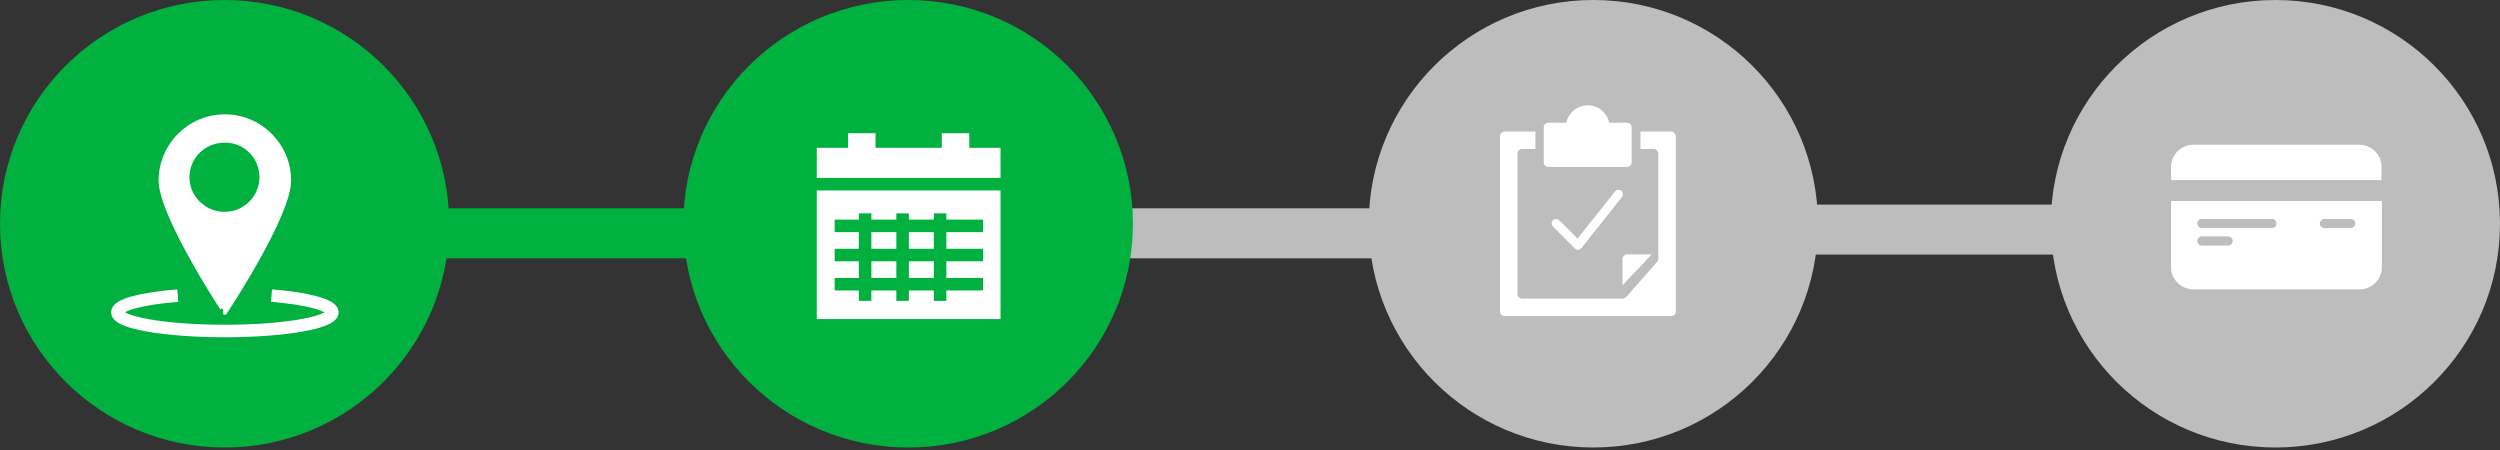 <?xml version="1.0" encoding="utf-8"?>
<!-- Generator: Adobe Illustrator 19.2.1, SVG Export Plug-In . SVG Version: 6.00 Build 0)  -->
<svg version="1.1" id="Layer_1" xmlns="http://www.w3.org/2000/svg" xmlns:xlink="http://www.w3.org/1999/xlink" x="0px" y="0px"
	 viewBox="0 0 600 108" style="enable-background:new 0 0 600 108;" xml:space="preserve">
<rect x="0" y="0" width="600" height="108" fill="#333333" stroke="none"/>
<style type="text/css">
	.st0{fill:none;stroke:#BDBDBD;stroke-width:12;stroke-linecap:square;}
	.st1{fill:none;stroke:#00B140;stroke-width:12;stroke-linecap:square;}
	.st2{fill:#00B140;}
	.st3{fill:#FFFFFF;stroke:#FFFFFF;stroke-linecap:round;stroke-linejoin:round;}
	.st4{fill:#00B140;stroke:#00B140;stroke-linecap:round;stroke-linejoin:round;}
	.st5{fill:none;stroke:#FFFFFF;stroke-width:3;stroke-linejoin:round;}
	.st6{fill:#FFFFFF;stroke:#FFFFFF;}
	.st7{fill:none;stroke:#FFFFFF;stroke-linecap:round;stroke-linejoin:round;}
	.st8{fill:none;stroke:#00B140;stroke-width:3;stroke-linecap:square;stroke-linejoin:round;}
	.st9{fill:none;stroke:#00B140;stroke-width:3;}
	.st10{fill:#BDBDBD;}
	.st11{fill:#FFFFFF;}
</style>
<title>ProgressBar02_ChooseDates</title>
<desc>Created with Sketch.</desc>
<g id="Booking">
	<g id="ProgressBar02_ChooseDates">
		<path id="Line3" class="st0" d="M383.9,55.1h144.1"/>
		<path id="Line2" class="st0" d="M253,56h89.2"/>
		<path id="Line1" class="st1" d="M96,56h89.2"/>
		<ellipse id="Bubble1" class="st2" cx="53.9" cy="53.7" rx="53.9" ry="53.7"/>
		<g id="ProgressBar_Icon1_ChooseDates" transform="translate(27.966, 27.842)">
			<path id="Stroke-1780" class="st3" d="M41.4,15.5c0,8.5-15.4,31.7-15.4,31.7S10.6,23.9,10.6,15.5C10.6,7,17.5,0.1,26,0.1
				C34.5,0.1,41.4,7,41.4,15.5L41.4,15.5z"/>
			<path id="Stroke-1779" class="st4" d="M33.8,14.7c0,4.3-3.5,7.8-7.9,7.8c-4.3,0-7.9-3.5-7.9-7.8s3.5-7.8,7.9-7.8
				C30.3,6.8,33.8,10.3,33.8,14.7L33.8,14.7z"/>
			<path id="Stroke-1781" class="st5" d="M37.2,43.1c8.6,0.7,14.6,2.3,14.6,4c0,2.5-11.6,4.5-25.8,4.5c-14.3,0-25.8-2-25.8-4.5
				c0-1.8,5.9-3.3,14.5-4"/>
		</g>
		<path id="Bubble2" class="st2" d="M218,107.4c29.8,0,53.9-24,53.9-53.7S247.8,0,218,0S164,24,164,53.7S188.2,107.4,218,107.4z"/>
		<g id="ProgressBar_Icon2_ChooseDates" transform="translate(195.624, 31.579)">
			<polyline id="Stroke-1351" class="st6" points="8.4,4.4 0.9,4.4 0.9,44.5 44,44.5 44,4.4 36.5,4.4 			"/>
			<polygon id="Stroke-1352" class="st6" points="14,7.9 8.4,7.9 8.4,0.9 14,0.9 			"/>
			<polygon id="Stroke-1353" class="st6" points="36.5,7.9 30.9,7.9 30.9,0.9 36.5,0.9 			"/>
			<path id="Stroke-1354" class="st7" d="M14,4.4h16.9"/>
			<g id="Group-10" transform="translate(0, 12.632)">
				<path id="Stroke-1355" class="st8" d="M0.9,0H44"/>
				<path id="Stroke-1356" class="st9" d="M12,7v21"/>
				<path id="Stroke-1357" class="st9" d="M21,7v21"/>
				<path id="Stroke-1358" class="st9" d="M30,7v21"/>
				<path id="Stroke-1359" class="st9" d="M4.7,10h35.6"/>
				<path id="Stroke-1360" class="st9" d="M4.7,17h35.6"/>
				<path id="Stroke-1361" class="st9" d="M4.7,24h35.6"/>
			</g>
		</g>
		<ellipse id="Bubble3" class="st10" cx="382.4" cy="53.7" rx="53.9" ry="53.7"/>
		<g id="ProgressBar_Icon3_ReviewBooking" transform="translate(360, 25.263)">
			<path id="Fill-71" class="st11" d="M18.7,34.7c-0.3,0-0.5-0.1-0.7-0.3l-5.3-5.3c-0.4-0.4-0.4-1.1,0-1.5c0.4-0.4,1.1-0.4,1.5,0
				l4.4,4.4l9-11.3c0.4-0.5,1-0.5,1.5-0.2c0.5,0.4,0.5,1,0.2,1.5l-9.7,12.2C19.3,34.6,19,34.7,18.7,34.7
				C18.7,34.7,18.7,34.7,18.7,34.7"/>
			<path id="Fill-73" class="st11" d="M30.5,4.2h-4.3C25.7,1.8,23.6,0,21.1,0c-2.5,0-4.7,1.8-5.2,4.2h-4.3c-0.6,0-1.1,0.5-1.1,1.1
				v8.4c0,0.6,0.5,1.1,1.1,1.1h18.9c0.6,0,1.1-0.5,1.1-1.1V5.3C31.6,4.7,31.1,4.2,30.5,4.2"/>
			<path id="Fill-75" class="st11" d="M41.1,6.3h-7.4v4.2h3.2c0.6,0,1.1,0.5,1.1,1.1v25.3c0,0.3-0.1,0.5-0.3,0.7L30.3,46
				c-0.2,0.2-0.5,0.4-0.8,0.4l-24.2,0c-0.6,0-1.1-0.5-1.1-1.1V11.6c0-0.6,0.5-1.1,1.1-1.1h3.2V6.3H1.1C0.5,6.3,0,6.8,0,7.4v42.1
				c0,0.6,0.5,1.1,1.1,1.1h40c0.6,0,1.1-0.5,1.1-1.1V7.4C42.1,6.8,41.6,6.3,41.1,6.3"/>
			<path id="Fill-77" class="st11" d="M36.4,35.8h-5.9c-0.6,0-1.1,0.5-1.1,1.1v6.3L36.4,35.8z"/>
		</g>
		<ellipse id="Bubble4" class="st10" cx="546.1" cy="53.7" rx="53.9" ry="53.7"/>
		<g id="ProgressBar_Icon4_Payment" transform="translate(521.053, 34.737)">
			<path id="Fill-5" class="st11" d="M5.3,0C2.4,0,0,2.4,0,5.3v3.2h50.5V5.3c0-2.9-2.4-5.3-5.3-5.3H5.3z"/>
			<path id="Fill-7" class="st11" d="M7.4,22h6.3c0.6,0,1.1,0.5,1.1,1.1c0,0.6-0.5,1.1-1.1,1.1H7.4c-0.6,0-1.1-0.5-1.1-1.1
				C6.3,22.5,6.8,22,7.4,22L7.4,22z M7.4,17.8h16.8c0.6,0,1.1,0.5,1.1,1.1c0,0.6-0.5,1.1-1.1,1.1H7.4c-0.6,0-1.1-0.5-1.1-1.1
				C6.3,18.2,6.8,17.8,7.4,17.8L7.4,17.8z M36.8,17.8h6.3c0.6,0,1.1,0.5,1.1,1.1c0,0.6-0.5,1.1-1.1,1.1h-6.3c-0.6,0-1.1-0.5-1.1-1.1
				C35.8,18.2,36.3,17.8,36.8,17.8L36.8,17.8z M0,29.4c0,2.9,2.4,5.3,5.3,5.3h40c2.9,0,5.3-2.4,5.3-5.3V13.5H0V29.4z"/>
		</g>
	</g>
</g>
</svg>
